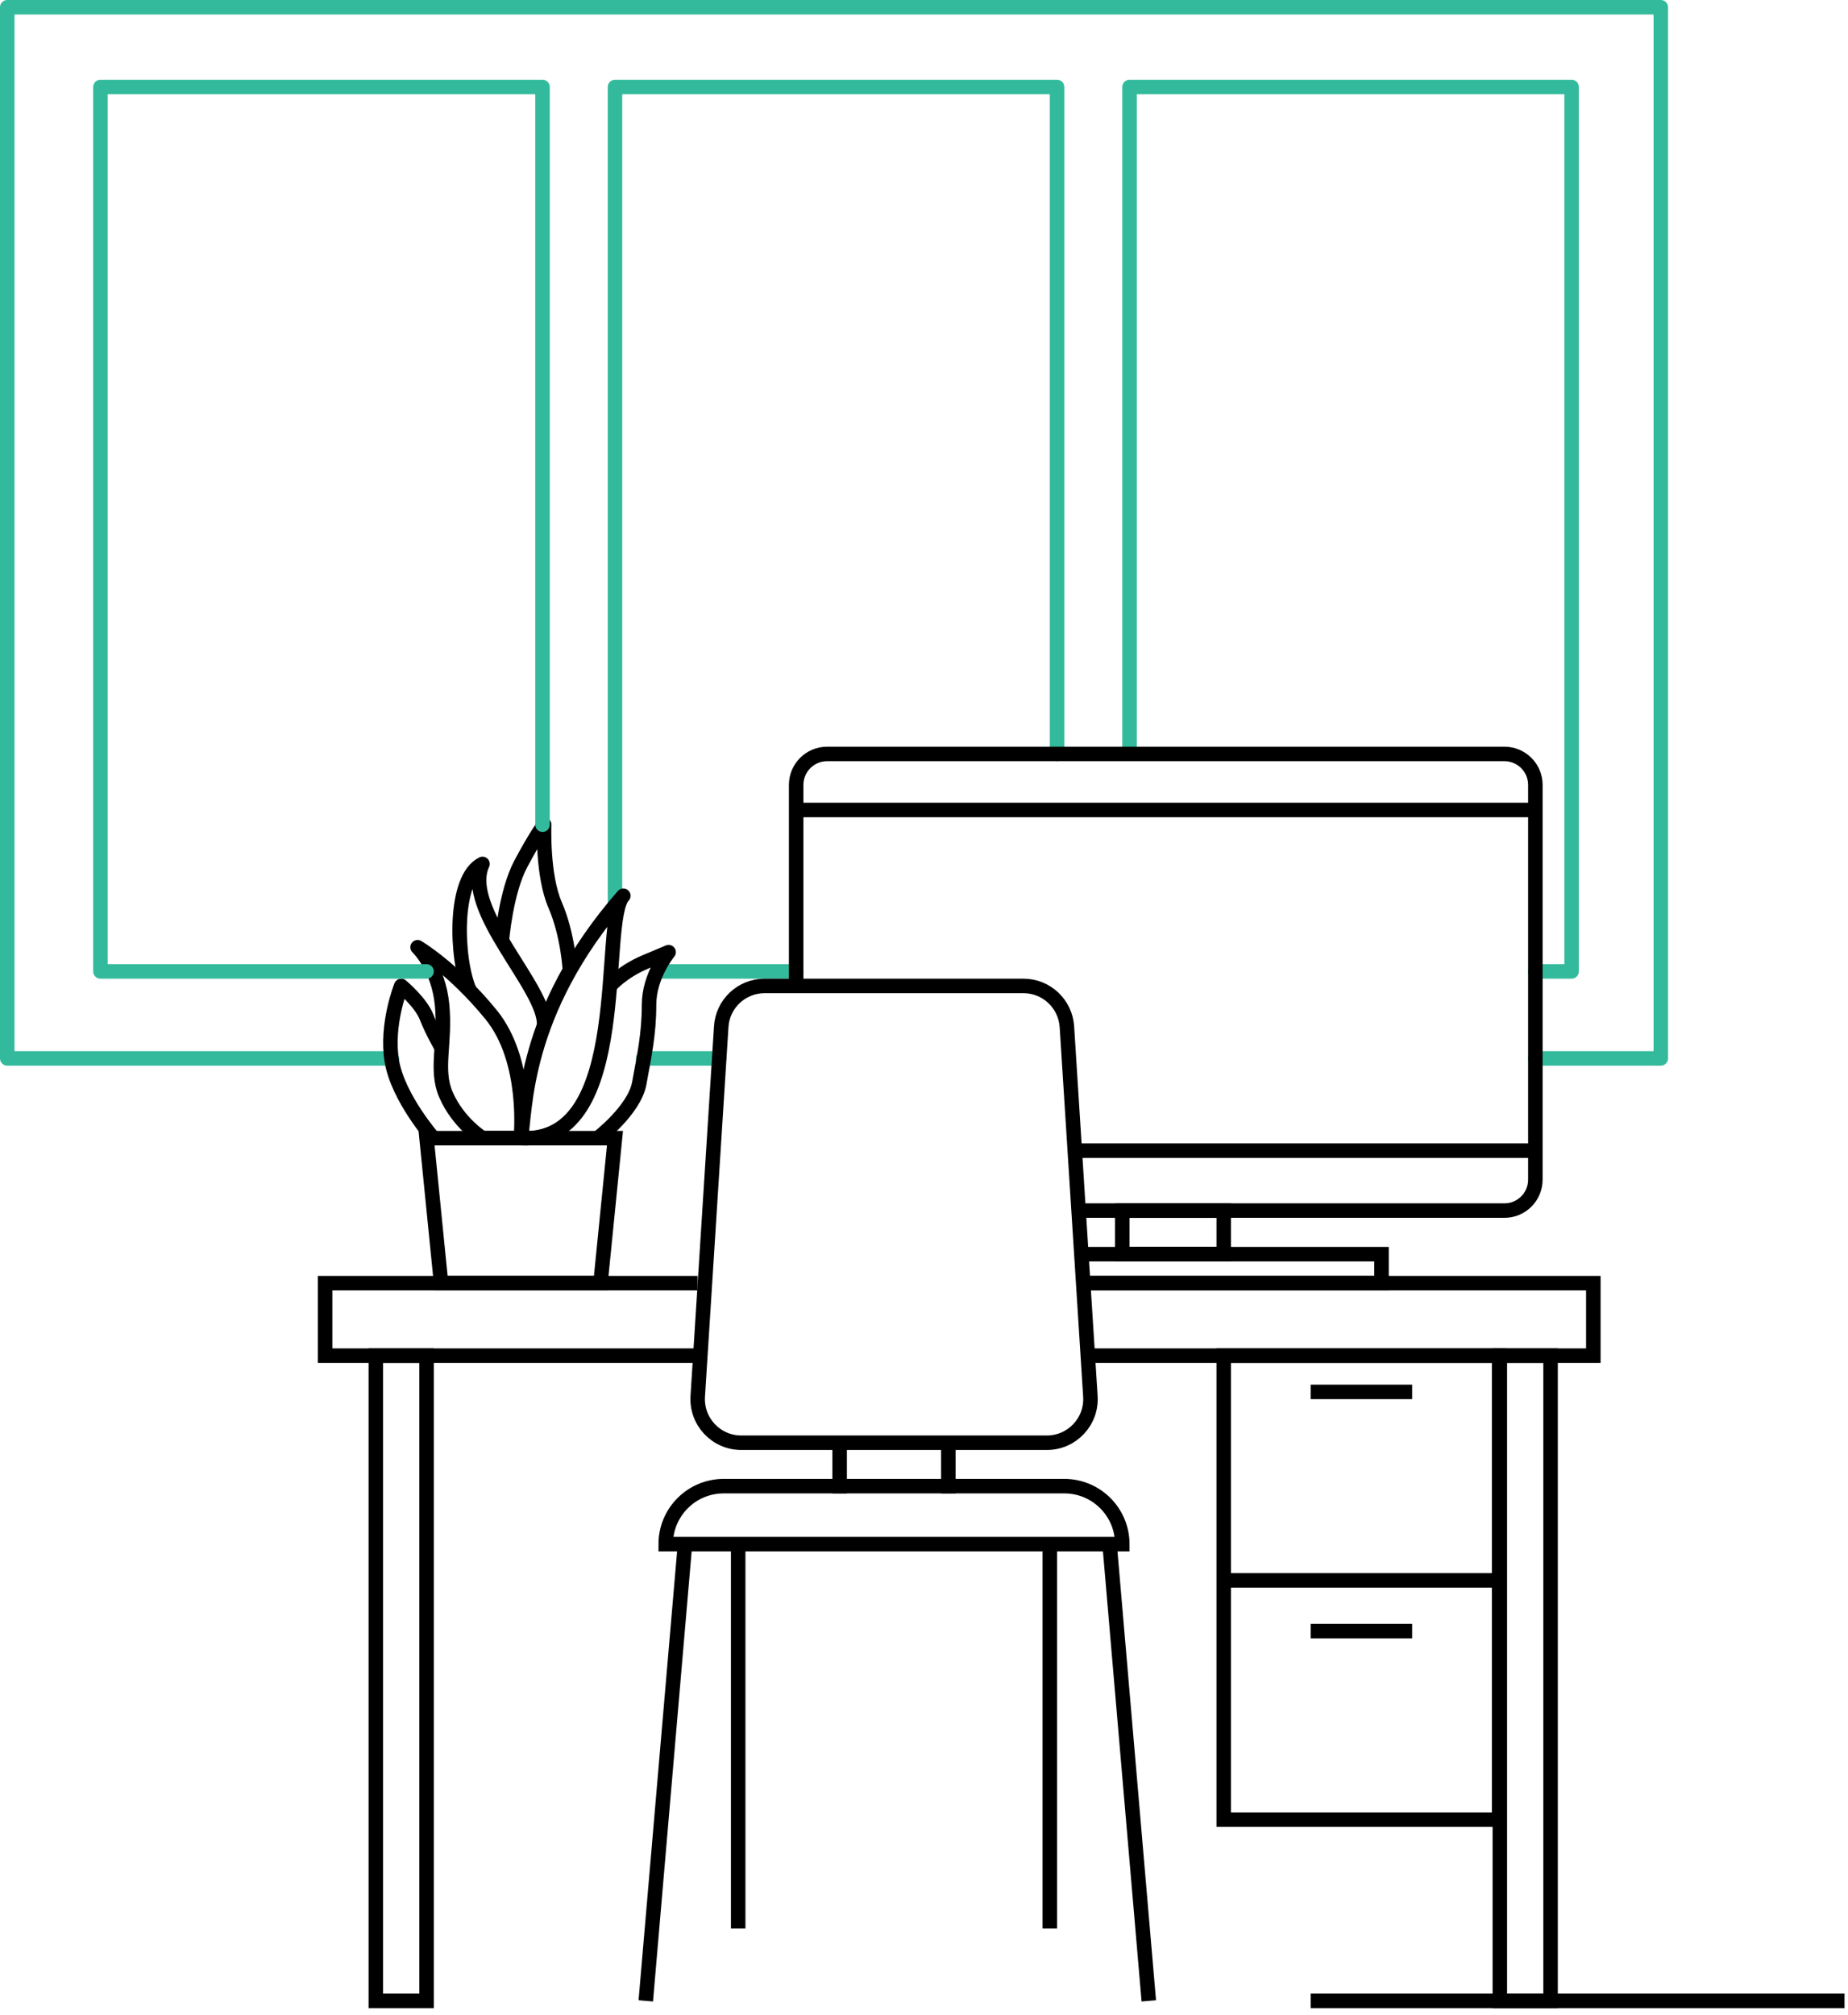 <svg width="255" height="278" viewBox="0 0 255 278" fill="none" xmlns="http://www.w3.org/2000/svg">
<path d="M84.86 124.92V12H145.86V104" stroke="#33BA9C" stroke-width="2" stroke-miterlimit="10" stroke-linecap="round" stroke-linejoin="round"/>
<path d="M109.86 134H91.46" stroke="#33BA9C" stroke-width="2" stroke-miterlimit="10" stroke-linecap="round" stroke-linejoin="round"/>
<path d="M54.07 146H1V1H229.17V146H211.86" stroke="#33BA9C" stroke-width="2" stroke-miterlimit="10" stroke-linecap="round" stroke-linejoin="round"/>
<path d="M99.22 146H88.75" stroke="#33BA9C" stroke-width="2" stroke-miterlimit="10" stroke-linecap="round" stroke-linejoin="round"/>
<path d="M96.25 187H44.86V177H96.25" stroke="black" stroke-width="2" stroke-miterlimit="10"/>
<path d="M149.46 177H219.86V187H150.47" stroke="black" stroke-width="2" stroke-miterlimit="10"/>
<path d="M105.51 136H141.22C144.4 136 147.02 138.47 147.22 141.64L150.46 192.61C150.68 196.08 147.93 199.01 144.46 199.01H102.28C98.81 199.01 96.06 196.08 96.28 192.61L99.52 141.64C99.7 138.47 102.33 136 105.51 136Z" stroke="black" stroke-width="2" stroke-miterlimit="10"/>
<path d="M58.859 276.001L58.859 187.001H51.859L51.859 276.001H58.859Z" stroke="black" stroke-width="2" stroke-miterlimit="10"/>
<path d="M213.958 276.002L213.958 187.002H206.958L206.958 276.002H213.958Z" stroke="black" stroke-width="2" stroke-miterlimit="10"/>
<path d="M206.859 251.001V187.001H168.859V251.001H206.859Z" stroke="black" stroke-width="2" stroke-miterlimit="10"/>
<path d="M168.86 218H206.86" stroke="black" stroke-width="2" stroke-miterlimit="10"/>
<path d="M180.86 192H194.86" stroke="black" stroke-width="2" stroke-miterlimit="10"/>
<path d="M180.86 225H194.86" stroke="black" stroke-width="2" stroke-miterlimit="10"/>
<path d="M180.86 276H254.52" stroke="black" stroke-width="2" stroke-miterlimit="10"/>
<path d="M82.86 177H60.86L58.86 157H84.86L82.86 177Z" stroke="black" stroke-width="2" stroke-miterlimit="10"/>
<path d="M71.86 157C71.86 157 73 146.38 67.76 139.96C62.52 133.54 57.62 130.66 57.62 130.66C57.62 130.66 60.49 133.36 61 138.6C61.51 143.84 60.04 147.48 61.51 150.94C63.2 154.91 66.58 157 66.58 157H71.86Z" stroke="black" stroke-width="2" stroke-miterlimit="10" stroke-linejoin="round"/>
<path d="M86.01 123.56C82.68 127 87.38 157.9 71.86 157C72.58 153.47 71.89 139.71 86.01 123.56Z" stroke="black" stroke-width="2" stroke-miterlimit="10" stroke-linejoin="round"/>
<path d="M75.08 141.46C75.38 136.28 63.66 125.5 66.58 119.17C62.51 121.14 62.91 132.29 64.79 136.63" stroke="black" stroke-width="2" stroke-miterlimit="10" stroke-linejoin="round"/>
<path d="M69.25 129.75C69.25 129.75 69.79 123.05 71.86 119.17C73.93 115.28 75.09 113.76 75.09 113.76C75.09 113.76 74.8 120.69 76.6 124.84C78.4 128.99 78.64 133.86 78.64 133.86" stroke="black" stroke-width="2" stroke-miterlimit="10" stroke-linejoin="round"/>
<path d="M59.82 157.02C59.82 157.02 54.92 151.45 54.07 146.38C53.22 141.31 55.36 136 55.36 136C55.36 136 58.07 138.26 58.86 140.29C59.65 142.32 60.95 144.54 60.95 144.54" stroke="black" stroke-width="2" stroke-miterlimit="10" stroke-linejoin="round"/>
<path d="M84.15 136C84.15 136 85.84 134.04 89.05 132.69C92.26 131.34 92.26 131.34 92.26 131.34C92.26 131.34 89.56 134.55 89.56 138.61C89.56 142.67 88.88 145.71 88.21 149.43C87.53 153.15 82.46 157.01 82.46 157.01" stroke="black" stroke-width="2" stroke-miterlimit="10" stroke-linejoin="round"/>
<path d="M155.86 103.17V12H216.86V134H211.86" stroke="#33BA9C" stroke-width="2" stroke-miterlimit="10" stroke-linecap="round" stroke-linejoin="round"/>
<path d="M109.86 135.5V108.27C109.86 105.91 111.77 104 114.13 104H154.86H207.59C209.95 104 211.86 105.91 211.86 108.27V162.72C211.86 165.08 209.95 166.99 207.59 166.99H148.83" stroke="black" stroke-width="2" stroke-miterlimit="10"/>
<path d="M109.86 111.73H211.86" stroke="black" stroke-width="2" stroke-miterlimit="10"/>
<path d="M211.86 158.72H148.39" stroke="black" stroke-width="2" stroke-miterlimit="10"/>
<path d="M168.86 167H154.86V173H168.86V167Z" stroke="black" stroke-width="2" stroke-miterlimit="10"/>
<path d="M149.21 173H190.63V177H149.46" stroke="black" stroke-width="2" stroke-miterlimit="10"/>
<path d="M99.86 205H146.86C151.28 205 154.86 208.58 154.86 213H91.86C91.86 208.58 95.44 205 99.86 205Z" stroke="black" stroke-width="2" stroke-miterlimit="10"/>
<path d="M158.52 276L153.11 213" stroke="black" stroke-width="2" stroke-miterlimit="10"/>
<path d="M144.86 266V213" stroke="black" stroke-width="2" stroke-miterlimit="10"/>
<path d="M101.86 266V213" stroke="black" stroke-width="2" stroke-miterlimit="10"/>
<path d="M89.11 276L94.52 213" stroke="black" stroke-width="2" stroke-miterlimit="10"/>
<path d="M130.86 199V206" stroke="black" stroke-width="2" stroke-miterlimit="10"/>
<path d="M115.86 199V206" stroke="black" stroke-width="2" stroke-miterlimit="10"/>
<path d="M58.86 134H13.86V12H74.86V113.76" stroke="#33BA9C" stroke-width="2" stroke-miterlimit="10" stroke-linecap="round" stroke-linejoin="round"/>
</svg>

